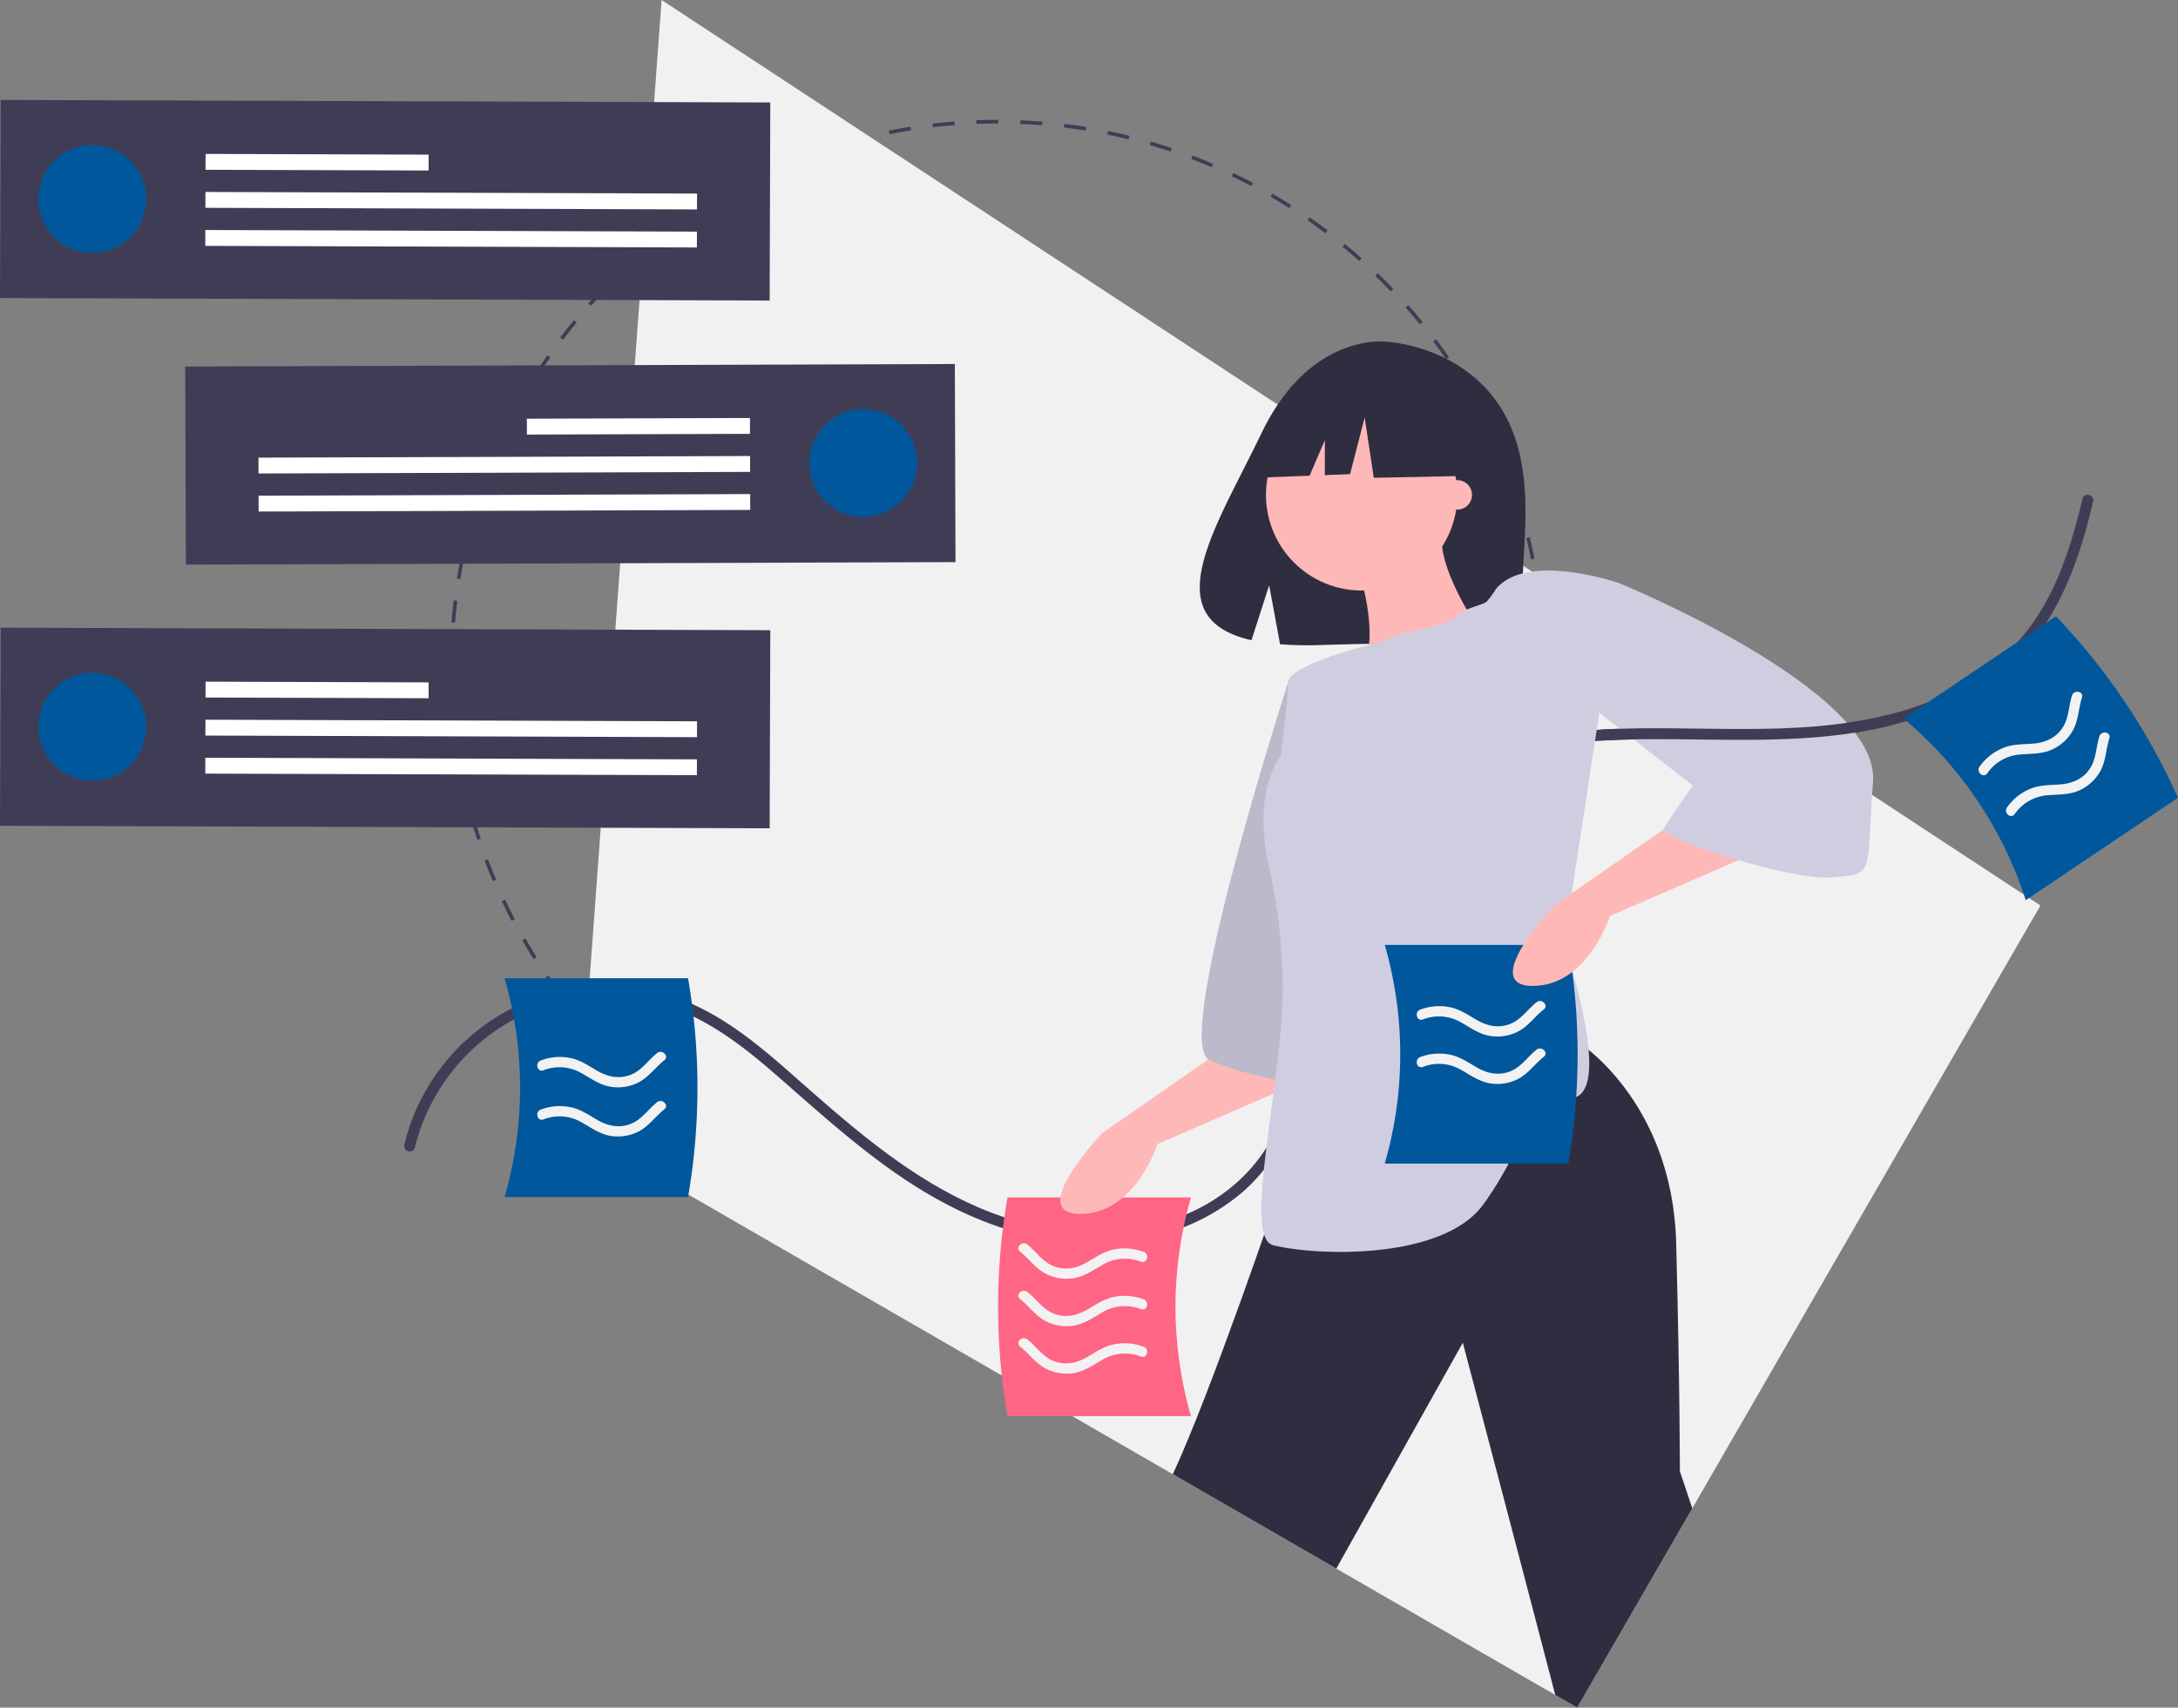 <svg id="ebbf72a9-6ef4-4f8b-8675-8eadd92ac77c" data-name="Layer 1" xmlns="http://www.w3.org/2000/svg" width="1101.648" height="863.943" viewBox="0 0 1101.648 863.943"><rect x="0" y="0" width="1101.648" height="863.943" fill="#808080" stroke="none"/><title>ideas_flow</title><path d="M552.977,632.927l.006-1.848c3.674.011,7.403-.052,11.085-.187l.068,1.846C560.429,632.875,556.675,632.938,552.977,632.927Zm-11.154-.25c-3.693-.156-7.44-.39-11.136-.693l.151-1.842c3.672.303,7.394.534,11.063.689Zm33.454-.572-.141-1.843c3.667-.281,7.379-.642,11.032-1.071l.216,1.836C582.705,631.459,578.969,631.821,575.276,632.105Zm-55.69-1.259c-3.682-.453-7.399-.986-11.046-1.583l.299-1.823c3.622.594,7.314,1.123,10.972,1.572Zm77.85-1.342-.289-1.825c3.625-.574,7.296-1.232,10.91-1.954l.362,1.811C604.781,628.264,601.086,628.926,597.436,629.504ZM497.568,627.235c-3.634-.748-7.295-1.58-10.882-2.471l.445-1.794c3.564.886,7.2,1.711,10.809,2.454Zm121.748-2.112-.436-1.795c3.58-.869,7.186-1.821,10.717-2.832l.508,1.777C626.549,623.29,622.919,624.249,619.316,625.123ZM475.912,621.855c-3.559-1.04-7.141-2.165-10.646-3.344l.589-1.752c3.482,1.172,7.04,2.289,10.575,3.322Zm164.856-2.869-.58-1.754c3.492-1.154,7.008-2.396,10.452-3.692l.651,1.729C647.823,616.574,644.283,617.824,640.768,618.985ZM454.735,614.726c-3.462-1.325-6.949-2.74-10.364-4.208l.73-1.697c3.392,1.458,6.856,2.864,10.295,4.179Zm206.89-3.584-.72-1.702c3.382-1.431,6.779-2.95,10.094-4.513l.788,1.672C668.45,608.172,665.03,609.7,661.625,611.142Zm-227.436-5.247c-3.351-1.604-6.71-3.297-9.984-5.032l.865-1.632c3.252,1.722,6.588,3.404,9.916,4.997Zm247.574-4.248-.855-1.638c3.26-1.702,6.525-3.491,9.705-5.316l.92,1.602C688.331,598.132,685.044,599.933,681.763,601.646Zm-267.326-6.213c-3.214-1.872-6.423-3.829-9.539-5.818l.994-1.557c3.095,1.975,6.283,3.92,9.475,5.78Zm286.646-4.882-.984-1.564c3.103-1.952,6.216-3.998,9.252-6.082l1.045,1.523C707.341,586.527,704.207,588.587,701.083,590.552Zm-305.481-7.131c-3.048-2.121-6.089-4.329-9.037-6.562l1.115-1.472c2.929,2.218,5.949,4.411,8.976,6.519Zm323.857-5.485-1.107-1.48c2.936-2.193,5.877-4.483,8.74-6.807l1.165,1.435C725.375,573.422,722.415,575.728,719.459,577.936ZM377.801,569.939c-2.861-2.353-5.713-4.797-8.478-7.263l1.23-1.378c2.747,2.449,5.58,4.877,8.422,7.214Zm358.975-6.057-1.221-1.386c2.76-2.43,5.509-4.95,8.17-7.488l1.275,1.338C742.322,558.9,739.555,561.436,736.775,563.882Zm-375.631-8.8c-2.657-2.569-5.303-5.232-7.866-7.914l1.336-1.277c2.546,2.665,5.175,5.311,7.815,7.862Zm391.774-6.6-1.327-1.285c2.555-2.64,5.095-5.372,7.549-8.12l1.378,1.231C758.048,543.073,755.491,545.824,752.919,548.482Zm-407.183-9.534c-2.454-2.785-4.878-5.65-7.206-8.516l1.435-1.165c2.312,2.847,4.72,5.693,7.158,8.458Zm422.05-7.114-1.427-1.174c2.344-2.847,4.658-5.775,6.878-8.702l1.472,1.116C772.474,526.022,770.144,528.969,767.786,531.834ZM331.672,521.639c-2.217-2.964-4.403-6.011-6.498-9.059l1.523-1.047c2.081,3.028,4.252,6.056,6.455,8.999ZM781.276,514.041l-1.516-1.055c2.108-3.028,4.181-6.134,6.159-9.231l1.557.994C785.485,507.867,783.399,510.993,781.276,514.041Zm-462.23-10.771c-1.97-3.128-3.903-6.34-5.748-9.547l1.602-.92c1.832,3.185,3.753,6.375,5.709,9.482Zm474.254-8.056-1.596-.931c1.86-3.19,3.676-6.455,5.398-9.701l1.632.866C797.001,488.716,795.173,492.002,793.3,495.213ZM307.942,483.954c-1.711-3.274-3.379-6.629-4.957-9.972l1.671-.788c1.568,3.321,3.225,6.653,4.924,9.906ZM803.771,475.467l-1.666-.799c1.592-3.322,3.14-6.723,4.598-10.111l1.697.731C806.932,468.698,805.375,472.122,803.771,475.467Zm-505.336-11.644c-1.444-3.408-2.835-6.884-4.134-10.332l1.729-.651c1.291,3.424,2.672,6.878,4.106,10.262Zm514.179-8.898-1.725-.661c1.321-3.452,2.589-6.971,3.765-10.457l1.75.59C815.221,447.908,813.945,451.45,812.615,454.925ZM290.579,442.97c-1.165-3.516-2.273-7.104-3.293-10.663l1.776-.508c1.013,3.534,2.114,7.098,3.27,10.59ZM819.755,433.751l-1.774-.518c1.031-3.522,2.005-7.121,2.897-10.699l1.792.446C821.773,426.582,820.792,430.206,819.755,433.751ZM284.43,421.52c-.876-3.601-1.689-7.265-2.418-10.893l1.812-.364c.723,3.604,1.531,7.245,2.401,10.821Zm540.717-9.419-1.81-.374c.743-3.596,1.422-7.263,2.02-10.898l1.823.3C826.578,404.788,825.894,408.479,825.147,412.101Zm-545.11-12.457c-.58-3.649-1.095-7.368-1.53-11.053l1.835-.216c.432,3.661.943,7.354,1.52,10.979Zm548.732-9.562-1.834-.226c.451-3.656.834-7.365,1.137-11.025l1.842.152C829.609,382.667,829.224,386.401,828.77,390.082ZM277.424,377.486c-.286-3.691-.501-7.44-.639-11.141l1.846-.069c.137,3.677.351,7.4.635,11.067Zm553.19-9.638-1.846-.079c.156-3.681.243-7.41.255-11.082l.001-.612,1.848.006-.001.608C830.859,360.389,830.773,364.142,830.614,367.848ZM278.436,355.193l-1.848-.006.001-.31c.012-3.604.094-7.254.244-10.844l1.846.077c-.149,3.566-.23,7.192-.242,10.776ZM828.817,344.995c-.14-3.669-.357-7.393-.647-11.066l1.843-.145c.29,3.698.509,7.446.65,11.14ZM279.362,333.047l-1.842-.15c.303-3.699.684-7.433,1.132-11.101l1.834.224C280.041,325.663,279.663,329.373,279.362,333.047Zm547.72-10.149c-.434-3.645-.949-7.339-1.532-10.977l1.825-.292c.586,3.663,1.105,7.381,1.541,11.052Zm-545.029-11.85-1.823-.298c.597-3.656,1.278-7.349,2.022-10.974l1.809.371C283.323,303.748,282.647,307.415,282.053,311.048Zm541.523-10.034c-.73-3.613-1.542-7.252-2.413-10.818l1.795-.439c.878,3.59,1.695,7.254,2.429,10.891ZM286.509,289.336l-1.793-.444c.89-3.593,1.868-7.218,2.904-10.776l1.774.517C288.364,282.167,287.394,285.768,286.509,289.336Zm531.804-9.853c-1.017-3.532-2.12-7.094-3.282-10.587l1.754-.582c1.169,3.516,2.28,7.103,3.303,10.659Zm-525.604-11.427-1.751-.589c1.181-3.514,2.452-7.058,3.778-10.532l1.726.659C295.145,261.046,293.882,264.566,292.709,268.057ZM811.322,258.451c-1.301-3.441-2.687-6.892-4.117-10.258l1.7-.722c1.44,3.389,2.836,6.863,4.146,10.327Zm-510.686-11.154-1.698-.729c1.463-3.409,3.017-6.835,4.618-10.184l1.667.797C303.633,240.507,302.09,243.911,300.636,247.297Zm502.038-9.192c-1.571-3.317-3.231-6.648-4.934-9.9l1.636-.858c1.716,3.274,3.388,6.627,4.968,9.967ZM310.216,227.261l-1.634-.863c1.733-3.277,3.558-6.565,5.424-9.773l1.597.929C313.75,220.741,311.937,224.007,310.216,227.261Zm482.192-8.752c-1.837-3.187-3.761-6.375-5.719-9.477l1.562-.986c1.972,3.123,3.908,6.333,5.758,9.54ZM321.377,208.076l-1.558-.993c1.992-3.127,4.075-6.256,6.19-9.299l1.517,1.055C325.424,201.862,323.356,204.969,321.377,208.076Zm459.214-8.286c-2.086-3.027-4.261-6.053-6.464-8.992l1.478-1.108c2.219,2.959,4.408,6.005,6.507,9.052Zm-446.551-9.932-1.473-1.114c2.236-2.956,4.562-5.906,6.913-8.768l1.428,1.173C338.572,183.992,336.261,186.922,334.04,189.859Zm433.265-7.788c-2.321-2.851-4.733-5.694-7.167-8.45l1.384-1.223c2.451,2.774,4.878,5.636,7.216,8.507Zm-419.187-9.347-1.379-1.229c2.462-2.763,5.016-5.517,7.59-8.183l1.329,1.284C353.1,167.243,350.564,169.978,348.117,172.723Zm404.519-7.261c-2.548-2.661-5.18-5.303-7.824-7.853l1.283-1.33c2.661,2.567,5.311,5.227,7.875,7.906Zm-389.122-8.686-1.277-1.336c2.674-2.557,5.439-5.095,8.217-7.546l1.222,1.385C368.918,151.714,366.171,154.236,363.515,156.776Zm373.166-6.703c-2.753-2.45-5.589-4.874-8.43-7.205l1.172-1.428c2.859,2.347,5.715,4.787,8.485,7.254Zm-356.549-7.957-1.166-1.433c2.874-2.338,5.832-4.647,8.79-6.862l1.108,1.479C385.924,137.5,382.986,139.794,380.131,142.116Zm339.405-6.111c-2.94-2.222-5.963-4.412-8.983-6.509l1.053-1.518c3.041,2.112,6.084,4.316,9.044,6.553ZM397.859,128.839l-1.048-1.522c3.053-2.101,6.184-4.164,9.307-6.133l.985,1.563C404.002,124.703,400.891,126.752,397.859,128.839Zm303.453-5.488c-3.109-1.978-6.299-3.918-9.483-5.768l.929-1.597c3.204,1.862,6.415,3.815,9.546,5.806Zm-284.728-6.317-.922-1.602c3.201-1.842,6.486-3.647,9.764-5.362l.857,1.637C423.027,113.411,419.763,115.203,416.584,117.034Zm265.537-4.833c-3.257-1.72-6.595-3.398-9.922-4.986l.796-1.667c3.349,1.599,6.71,3.288,9.989,5.02Zm-245.936-5.423-.79-1.671c3.337-1.577,6.754-3.11,10.158-4.555l.722,1.701C442.894,103.688,439.499,105.21,436.185,106.777Zm225.895-4.144c-3.391-1.453-6.856-2.855-10.3-4.168l.659-1.726c3.466,1.322,6.956,2.734,10.368,4.196ZM456.536,98.141l-.652-1.729c3.461-1.307,7-2.561,10.518-3.728l.582,1.754C463.489,95.597,459.974,96.843,456.536,98.141Zm184.78-3.423c-3.488-1.169-7.047-2.283-10.579-3.31l.516-1.774c3.556,1.034,7.138,2.155,10.649,3.332ZM477.573,91.161l-.51-1.775c3.557-1.022,7.185-1.986,10.786-2.864l.438,1.795C484.71,89.189,481.105,90.146,477.573,91.161Zm142.46-2.631c-3.564-.882-7.202-1.703-10.812-2.442l.37-1.81c3.634.744,7.296,1.571,10.885,2.458ZM499.105,85.91l-.365-1.811c3.625-.73,7.319-1.396,10.982-1.981l.292,1.824C506.375,84.524,502.705,85.186,499.105,85.91Zm99.214-1.824c-3.632-.591-7.324-1.116-10.974-1.561l.223-1.834c3.675.447,7.392.976,11.047,1.572Zm-77.328-1.669-.218-1.835c3.677-.435,7.413-.803,11.105-1.09l.144,1.842C528.355,81.62,524.644,81.984,520.992,82.417Zm55.327-1.01c-3.662-.298-7.384-.525-11.064-.677l.076-1.846c3.704.153,7.451.382,11.137.681Zm-33.229-.714-.07-1.846c3.695-.14,7.448-.208,11.157-.203l-.003,1.848C550.489,80.486,546.76,80.554,543.089,80.693Z" transform="translate(-49.176 -18.028)" fill="#3f3d56"/><polygon points="1032.068 458.105 855.972 763.116 797.759 863.943 786.668 857.541 675.907 793.594 593.224 745.854 292.585 572.286 334.648 0 1032.068 458.105" fill="#f1f1f1"/><path d="M259.037,598.592c8.849-36.155,37.512-65.298,73.892-73.773a100.828,100.828,0,0,1,58.178,3.74c18.936,7.143,35.178,19.848,50.293,33.007,29.198,25.42,57.48,51.881,92.75,68.843,31.504,15.151,66.98,21.586,101.236,12.551a105.324,105.324,0,0,0,42.173-21.733c12.509-10.829,21.31-25.006,27.148-40.38,12.239-32.225,11.996-67.474,21.34-100.45,4.815-16.995,12.458-33.049,24.666-46,12.068-12.803,27.428-22.185,43.721-28.624,38.636-15.27,80.453-14.032,121.266-13.493,38.572.509,78.1-.155,114.23-15.345,16.1-6.769,31.129-16.337,43.008-29.248,12.654-13.754,21.085-30.669,27.121-48.224,3.116-9.063,5.598-18.323,7.83-27.638.831-3.467-4.513-4.946-5.345-1.474-4.621,19.285-10.365,38.59-20.527,55.763a106.897,106.897,0,0,1-39.147,38.307c-34.041,19.557-74.227,22.53-112.631,22.445-41.215-.092-83.375-3.159-123.41,8.777-32.58,9.714-62.563,29.176-77.649,60.544-15.017,31.225-15.542,66.657-23.018,99.942-3.713,16.532-9.265,32.808-19.223,46.686-9.925,13.833-24.14,24.17-39.876,30.475-33.643,13.481-71.159,9.527-103.817-4.772-36.611-16.029-65.937-42.735-95.574-68.81-14.276-12.56-29.292-24.79-46.619-32.907a105.261,105.261,0,0,0-147.362,70.318c-.848,3.464,4.496,4.942,5.345,1.474Z" transform="translate(-49.176 -18.028)" fill="#3f3d56"/><path d="M651.597,734.518H558.777a324.642,324.642,0,0,1,0-110.67h92.82A199.133,199.133,0,0,0,651.597,734.518Z" transform="translate(-49.176 -18.028)" fill="#ff6584"/><path d="M304.384,623.631h92.82a324.642,324.642,0,0,0,0-110.67H304.384A199.133,199.133,0,0,1,304.384,623.631Z" transform="translate(-49.176 -18.028)" fill="#01579b"/><path d="M324.054,559.518a22.218,22.218,0,0,1,19.23,1.446c4.877,2.725,9.301,6.053,14.961,6.922a23.132,23.132,0,0,0,13.582-2.076c5.407-2.644,8.745-7.732,13.374-11.382,2.597-2.048-1.064-5.664-3.636-3.636-4.521,3.565-7.745,8.749-13.253,10.94-5.896,2.345-11.636,1.148-16.983-1.933-4.311-2.484-8.329-5.326-13.278-6.407A27.154,27.154,0,0,0,322.687,554.559c-3.075,1.143-1.744,6.115,1.367,4.959Z" transform="translate(-49.176 -18.028)" fill="#f2f2f2"/><path d="M324.054,584.373a22.218,22.218,0,0,1,19.23,1.446c4.877,2.725,9.301,6.053,14.961,6.922a23.132,23.132,0,0,0,13.582-2.076c5.407-2.644,8.745-7.732,13.374-11.382,2.597-2.048-1.064-5.664-3.636-3.636-4.521,3.565-7.745,8.749-13.253,10.94-5.896,2.345-11.636,1.148-16.983-1.933-4.311-2.484-8.329-5.326-13.278-6.407a27.154,27.154,0,0,0-15.363,1.168c-3.075,1.143-1.744,6.115,1.367,4.959Z" transform="translate(-49.176 -18.028)" fill="#f2f2f2"/><path d="M626.294,656.368a22.218,22.218,0,0,0-19.23,1.446c-4.877,2.725-9.301,6.053-14.961,6.922a23.131,23.131,0,0,1-13.582-2.076c-5.407-2.644-8.745-7.732-13.374-11.382-2.597-2.048,1.064-5.664,3.636-3.636,4.521,3.565,7.745,8.749,13.253,10.94,5.896,2.345,11.636,1.148,16.983-1.933,4.311-2.484,8.329-5.326,13.278-6.407a27.154,27.154,0,0,1,15.363,1.168c3.075,1.143,1.744,6.115-1.367,4.959Z" transform="translate(-49.176 -18.028)" fill="#f2f2f2"/><path d="M626.294,680.367a22.218,22.218,0,0,0-19.23,1.446c-4.877,2.725-9.301,6.053-14.961,6.922a23.131,23.131,0,0,1-13.582-2.076c-5.407-2.644-8.745-7.732-13.374-11.382-2.597-2.048,1.064-5.664,3.636-3.636,4.521,3.565,7.745,8.749,13.253,10.94,5.896,2.345,11.636,1.148,16.983-1.933,4.311-2.484,8.329-5.326,13.278-6.407a27.154,27.154,0,0,1,15.363,1.168c3.075,1.143,1.744,6.115-1.367,4.959Z" transform="translate(-49.176 -18.028)" fill="#f2f2f2"/><path d="M626.294,704.365a22.218,22.218,0,0,0-19.23,1.446c-4.877,2.725-9.301,6.053-14.961,6.922a23.131,23.131,0,0,1-13.582-2.076c-5.407-2.644-8.745-7.732-13.374-11.382-2.597-2.048,1.064-5.664,3.636-3.636,4.521,3.565,7.745,8.749,13.253,10.94,5.896,2.345,11.636,1.148,16.983-1.933,4.311-2.484,8.329-5.326,13.278-6.407a27.154,27.154,0,0,1,15.363,1.168c3.075,1.143,1.744,6.115-1.367,4.959Z" transform="translate(-49.176 -18.028)" fill="#f2f2f2"/><path d="M809.313,226.024c-19.865-33.565-59.166-35.13-59.166-35.13s-38.297-4.897-62.864,46.223c-22.898,47.649-54.501,93.654-5.088,104.809l8.926-27.78,5.528,29.848a193.34,193.34,0,0,0,21.142.361c52.918-1.708,103.314.5,101.691-18.489C817.325,300.623,828.427,258.321,809.313,226.024Z" transform="translate(-49.176 -18.028)" fill="#2f2e41"/><path d="M673.7,544.754l-66.994,46.524s-39.08,40.941-11.166,40.941S634.62,596.86,634.62,596.86l85.603-37.219Z" transform="translate(-49.176 -18.028)" fill="#ffb8b8"/><path d="M700.684,363.312s-58.62,181.442-40.01,190.747,59.55,14.888,59.55,14.888Z" transform="translate(-49.176 -18.028)" fill="#d0cde1"/><path d="M700.684,363.312s-58.62,181.442-40.01,190.747,59.55,14.888,59.55,14.888Z" transform="translate(-49.176 -18.028)" opacity="0.1"/><path d="M905.148,781.144,846.935,881.972l-11.091-6.402c-21.196-81.312-46.763-178.222-46.763-178.222l-63.998,114.275-82.683-47.74c19.79-42.606,53.628-142.833,53.628-142.833l150.744-76.298s48.382,29.775,50.242,102.353,1.86,115.381,1.86,115.381S901.334,769.556,905.148,781.144Z" transform="translate(-49.176 -18.028)" fill="#2f2e41"/><circle cx="688.727" cy="250.375" r="48.385" fill="#ffb8b8"/><path d="M736.972,308.414s11.166,35.358,0,48.385,61.411-18.609,61.411-18.609-26.053-37.219-18.609-53.967Z" transform="translate(-49.176 -18.028)" fill="#ffb8b8"/><path d="M805.776,316.122a47.688,47.688,0,0,1-4.602,6.249c-1.861,1.861-13.027,3.722-14.888,7.444s-29.301,9.027-29.301,9.027l-9.778,3.999s-46.524,11.166-46.524,20.47-3.722,37.219-3.722,37.219-14.888,16.748-5.583,57.689c3.585,15.775,8.582,46.376,5.78,78.81-4.471,51.741-17.646,107.575-3.919,111.006,22.331,5.583,85.603,7.444,106.074-20.47s22.331-52.106,44.663-53.967-3.722-78.16-3.722-78.16l27.914-182.372S821.544,296.846,805.776,316.122Z" transform="translate(-49.176 -18.028)" fill="#d0cde1"/><path d="M749.578,606.763h92.82a324.643,324.643,0,0,0,0-110.67H749.578A199.133,199.133,0,0,1,749.578,606.763Z" transform="translate(-49.176 -18.028)" fill="#01579b"/><path d="M768.881,533.805a22.218,22.218,0,0,1,19.23,1.446c4.877,2.725,9.301,6.053,14.961,6.922a23.132,23.132,0,0,0,13.582-2.076c5.407-2.644,8.745-7.732,13.374-11.382,2.597-2.048-1.064-5.664-3.636-3.636-4.521,3.565-7.745,8.749-13.253,10.94-5.896,2.345-11.636,1.148-16.983-1.933-4.311-2.484-8.329-5.326-13.278-6.407a27.154,27.154,0,0,0-15.363,1.168c-3.075,1.143-1.744,6.115,1.367,4.959Z" transform="translate(-49.176 -18.028)" fill="#f2f2f2"/><path d="M768.881,557.804a22.218,22.218,0,0,1,19.23,1.446c4.877,2.725,9.301,6.053,14.961,6.922a23.131,23.131,0,0,0,13.582-2.076c5.407-2.644,8.745-7.732,13.374-11.382,2.597-2.048-1.064-5.664-3.636-3.636-4.521,3.565-7.745,8.749-13.253,10.94-5.896,2.345-11.636,1.148-16.983-1.933-4.311-2.484-8.329-5.326-13.278-6.407a27.154,27.154,0,0,0-15.363,1.168c-3.075,1.143-1.744,6.115,1.367,4.959Z" transform="translate(-49.176 -18.028)" fill="#f2f2f2"/><path d="M902.596,429.375l-66.994,46.524s-39.08,40.941-11.166,40.941,39.08-35.358,39.08-35.358l85.603-37.219Z" transform="translate(-49.176 -18.028)" fill="#ffb8b8"/><path d="M787.504,222.788,748.676,202.45l-24.36,3.78a43.55,43.55,0,0,0-35.797,33.418l-4.555,20.119,27.615-1.062,7.715-18.001V258.408l12.742-.49,7.396-28.658,4.622,30.507,45.299-.924Z" transform="translate(-49.176 -18.028)" fill="#2f2e41"/><path d="M855.142,316.788l13.027-3.722s132.127,53.967,128.405,100.491,1.861,46.524-20.47,48.385-87.464-20.47-85.603-24.192S905.388,415.418,905.388,415.418l-50.245-39.08Z" transform="translate(-49.176 -18.028)" fill="#d0cde1"/><circle cx="737.111" cy="250.375" r="7.444" fill="#ffb8b8"/><path d="M859.426,392.651c48.565-2.62,97.806,4.275,145.586-7.478,3.462-.852,1.996-6.198-1.474-5.345-47.26,11.625-96.069,4.688-144.113,7.28-3.548.191-3.57,5.735,0,5.543Z" transform="translate(-49.176 -18.028)" fill="#3f3d56"/><path d="M1073.8,473.449l77.025-51.796a324.642,324.642,0,0,0-61.756-91.837l-77.025,51.796A199.133,199.133,0,0,1,1073.8,473.449Z" transform="translate(-49.176 -18.028)" fill="#01579b"/><path d="M1054.346,409.27a22.218,22.218,0,0,1,16.764-9.531c5.568-.46,11.096-.167,16.277-2.605A23.131,23.131,0,0,0,1097.5,387.833c3.012-5.211,2.942-11.296,4.746-16.908,1.012-3.149-4.044-4.107-5.047-.988-1.762,5.481-1.545,11.582-4.893,16.473-3.584,5.236-9.015,7.446-15.172,7.873-4.963.345-9.883.228-14.594,2.093a27.154,27.154,0,0,0-12.097,9.542c-1.914,2.664,1.965,6.048,3.902,3.352Z" transform="translate(-49.176 -18.028)" fill="#f2f2f2"/><path d="M1068.216,429.896a22.218,22.218,0,0,1,16.764-9.531c5.568-.46,11.096-.167,16.277-2.605a23.132,23.132,0,0,0,10.113-9.301c3.012-5.211,2.942-11.296,4.746-16.908,1.012-3.149-4.044-4.107-5.047-.988-1.762,5.481-1.545,11.582-4.893,16.473-3.584,5.236-9.015,7.446-15.172,7.873-4.963.345-9.883.228-14.594,2.093a27.154,27.154,0,0,0-12.097,9.542c-1.914,2.664,1.965,6.048,3.902,3.352Z" transform="translate(-49.176 -18.028)" fill="#f2f2f2"/><rect x="49.339" y="69.229" width="389.294" height="100.229" transform="translate(-48.784 -18.826) rotate(0.187)" fill="#3f3d56"/><circle cx="46.687" cy="100.679" r="27.272" fill="#01579b"/><rect x="153.142" y="96.085" width="112.831" height="8.021" transform="translate(-48.847 -18.713) rotate(0.187)" fill="#fff"/><rect x="153.078" y="115.558" width="248.656" height="8.021" transform="translate(-48.783 -18.935) rotate(0.187)" fill="#fff"/><rect x="153.016" y="134.808" width="248.656" height="8.021" transform="translate(-48.72 -18.935) rotate(0.187)" fill="#fff"/><rect x="49.339" y="336.229" width="389.294" height="100.229" transform="translate(-47.911 -18.824) rotate(0.187)" fill="#3f3d56"/><circle cx="46.687" cy="367.679" r="27.272" fill="#01579b"/><rect x="153.142" y="363.085" width="112.831" height="8.021" transform="translate(-47.974 -18.712) rotate(0.187)" fill="#fff"/><rect x="153.078" y="382.558" width="248.656" height="8.021" transform="translate(-47.91 -18.934) rotate(0.187)" fill="#fff"/><rect x="153.016" y="401.808" width="248.656" height="8.021" transform="translate(-47.847 -18.933) rotate(0.187)" fill="#fff"/><rect x="143.016" y="202.828" width="389.294" height="100.229" transform="translate(626.975 486.751) rotate(179.813)" fill="#3f3d56"/><circle cx="436.61" cy="234.278" r="27.272" fill="#01579b"/><rect x="315.676" y="229.684" width="112.831" height="8.021" transform="translate(695.768 448.143) rotate(179.813)" fill="#fff"/><rect x="179.914" y="249.157" width="248.656" height="8.021" transform="translate(560.134 487.311) rotate(179.813)" fill="#fff"/><rect x="179.977" y="268.408" width="248.656" height="8.021" transform="translate(560.323 525.812) rotate(179.813)" fill="#fff"/></svg>